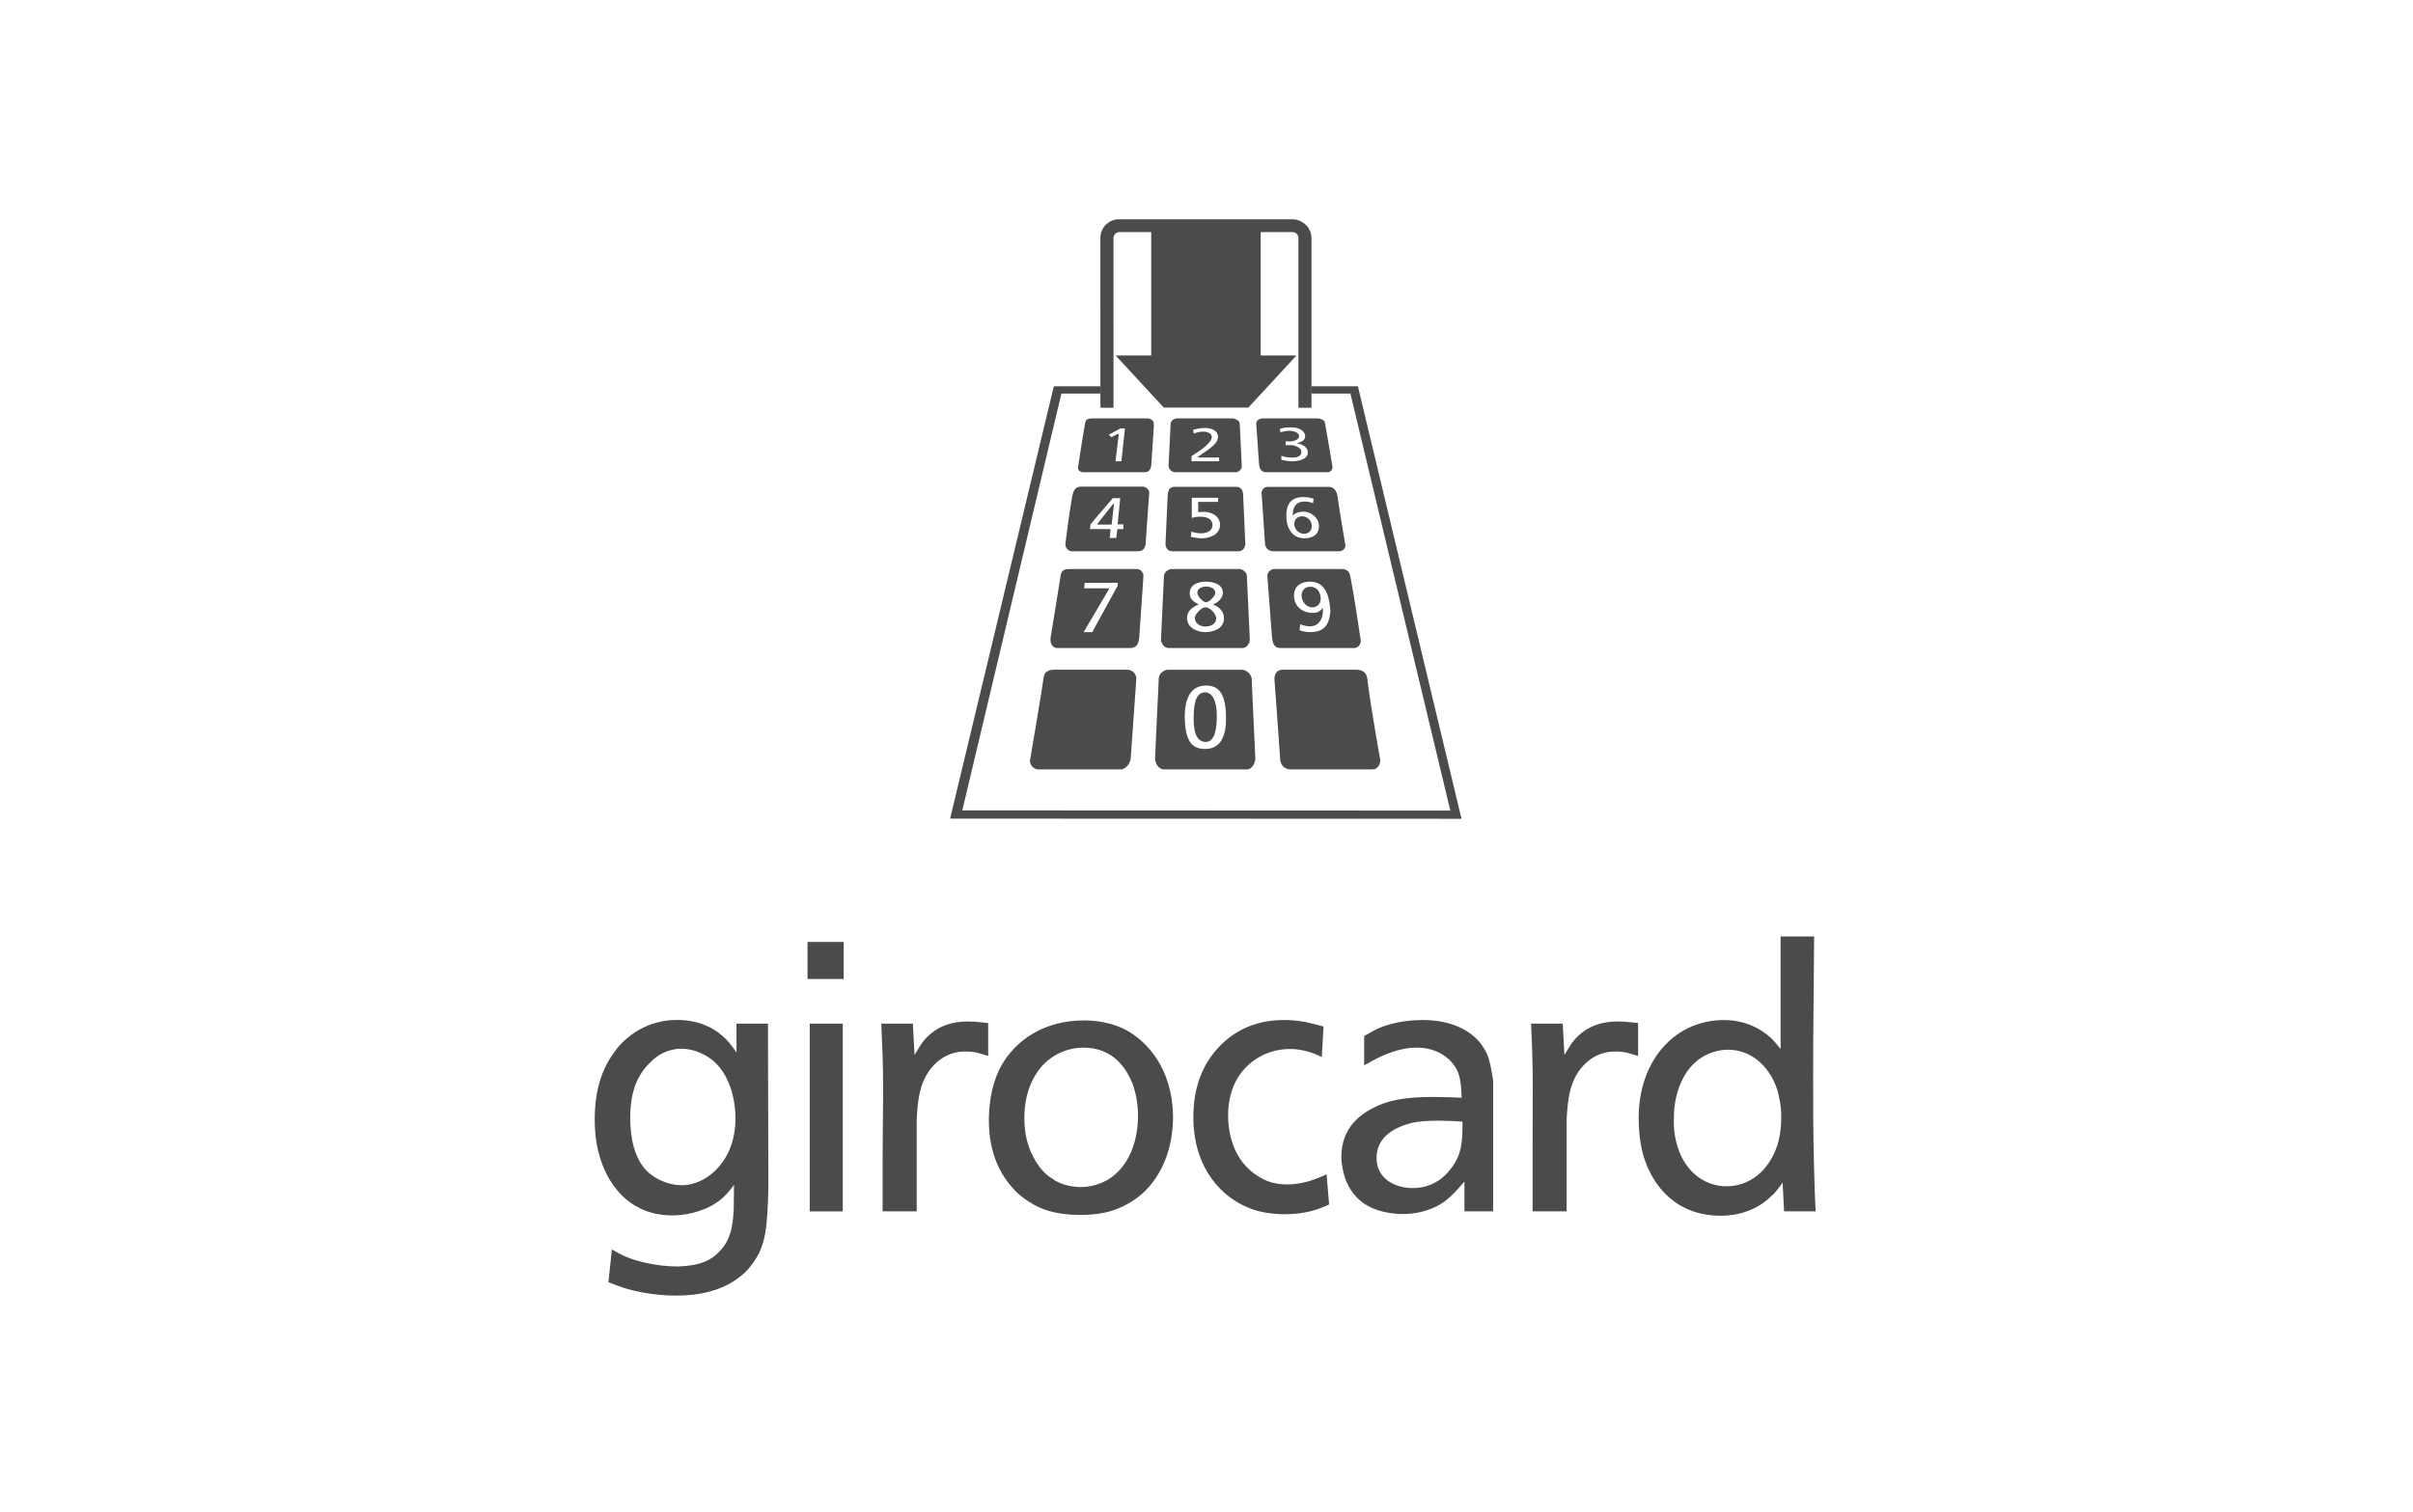 <?xml version="1.0" encoding="UTF-8" standalone="no"?>
<!DOCTYPE svg PUBLIC "-//W3C//DTD SVG 1.1//EN" "http://www.w3.org/Graphics/SVG/1.1/DTD/svg11.dtd">
<svg width="100%" height="100%" viewBox="0 0 126 79" version="1.1" xmlns="http://www.w3.org/2000/svg" xmlns:xlink="http://www.w3.org/1999/xlink" xml:space="preserve" xmlns:serif="http://www.serif.com/" style="fill-rule:evenodd;clip-rule:evenodd;stroke-linejoin:round;stroke-miterlimit:2;">
    <g transform="matrix(0.182,-2.23281e-17,-2.23281e-17,-0.182,24.626,77.874)">
        <g>
            <g>
                <g id="g10">
                    <g id="g12">
                        <g id="g14">
                            <g id="g24" transform="matrix(1,0,0,1,385.183,91.677)">
                                <path id="path26" d="M0,0C-0.289,10.415 -0.289,17.82 -0.289,28.287C-0.289,41.343 -0.072,54.407 0,67.447L-9.62,67.447L-9.62,35.138C-11.166,37.013 -11.527,37.518 -12.663,38.566C-15.279,40.849 -19.598,43.454 -25.939,43.454C-27.798,43.454 -36.306,43.342 -42.953,36.069C-51,27.428 -50.333,15.741 -50.333,13.995C-50.205,10.242 -49.719,6.06 -48.174,2.183C-45.585,-4.483 -39.457,-12.707 -26.754,-12.707C-25.385,-12.707 -17.977,-12.707 -12.374,-7.156C-11.35,-6.329 -10.656,-5.406 -9.042,-3.227L-8.625,-11.455L0.441,-11.455C0.193,-7.156 0.152,-4.258 0,0M-9.452,15.023C-9.452,14.059 -9.524,10.816 -10.56,7.513C-13.076,-0.1 -18.775,-4.258 -25.133,-4.258C-30.262,-4.258 -35.387,-1.453 -38.237,4.616C-39.814,8.011 -40.432,11.896 -40.223,15.645C-40.223,16.993 -40.151,20.128 -38.823,23.953C-35.315,33.962 -27.36,34.942 -24.723,34.942C-18.603,34.942 -12.984,30.832 -10.56,23.387C-10.15,21.801 -9.331,18.896 -9.452,15.023M-57.044,34.42C-54.427,34.42 -53.107,33.958 -50.51,33.132L-50.51,42.595C-51,42.595 -53.901,43.045 -56.326,43.045C-60.231,43.045 -65.183,42.102 -68.988,37.518C-69.634,36.788 -70.505,35.335 -71.645,33.437L-72.127,42.419L-81.217,42.419C-80.9,35.664 -80.736,30.956 -80.736,24.302C-80.736,16.496 -80.78,10.989 -80.78,3.259L-80.78,-11.455L-71.019,-11.455L-71.019,14.918C-70.678,20.027 -70.441,26.79 -65.183,31.386C-61.684,34.42 -58.244,34.42 -57.044,34.42M-100.33,-11.455L-92.098,-11.455L-92.098,26.156C-92.869,30.884 -93.35,33.264 -94.795,35.439C-97.605,40.143 -103.745,43.454 -112.206,43.454C-113.767,43.454 -119.94,43.454 -125.691,40.769C-126.899,40.143 -127.802,39.525 -129.103,38.903L-129.103,30.434C-126.899,31.687 -120.714,35.54 -114.02,35.54C-107.482,35.54 -103.452,31.779 -102.104,28.259C-101.329,26.056 -101.213,23.371 -101.132,21.151C-103.625,21.276 -106.282,21.376 -108.87,21.376C-114.184,21.376 -120.546,21.151 -125.864,18.546C-129.994,16.568 -135.649,12.743 -135.649,4.11C-135.649,3.167 -135.532,2.111 -135.307,1.027C-134.734,-2.725 -132.895,-6.125 -130.21,-8.4C-127.188,-10.961 -123.134,-11.956 -119.017,-12.205C-112.872,-12.386 -108.702,-10.507 -106.037,-8.625C-103.745,-6.879 -102.344,-5.202 -100.33,-2.902L-100.33,-11.455ZM-100.896,12.815C-100.896,9.259 -101.213,7.188 -101.714,5.535C-101.911,4.816 -102.529,3.026 -104.126,0.931C-107.253,-3.323 -111.363,-4.776 -115.22,-4.776C-119.651,-4.776 -125.547,-2.468 -125.547,3.857C-125.547,10.138 -120.04,12.815 -115.22,13.995C-113.767,14.292 -111.475,14.569 -108.136,14.569C-105.724,14.569 -103.308,14.497 -100.896,14.292L-100.896,12.815ZM-152.136,-12.281C-145.674,-12.281 -142.179,-10.836 -139.16,-9.484L-139.883,-0.823C-141.745,-1.642 -145.999,-3.725 -151.121,-3.725C-151.847,-3.725 -155.182,-3.725 -157.956,-2.256C-166.127,1.782 -168.134,10.018 -168.134,16.146C-168.134,25.201 -163.591,30.434 -159.003,32.943C-154.845,35.271 -151.121,35.138 -149.624,35.138C-145.803,34.946 -142.785,33.589 -141.255,32.835L-140.754,41.596C-142.468,42.021 -146.477,43.35 -151.121,43.454C-161.901,43.775 -168.64,38.77 -172.585,33.589C-177.084,27.713 -178.288,20.545 -178.095,14.569C-177.71,0.249 -169.539,-7.477 -162.379,-10.379C-160.476,-11.238 -157.069,-12.205 -152.136,-12.281M-191.87,-5.527C-185.641,0.751 -183.851,9.287 -183.943,16.178C-184.236,29.415 -191.167,37.314 -197.73,40.769C-200.017,41.897 -203.955,43.35 -209.469,43.35C-221.554,43.35 -229.316,37.089 -233.032,30.651C-235.673,26.056 -236.637,20.746 -236.781,15.32C-236.881,4.503 -233.032,-1.866 -228.421,-6.349C-227.305,-7.281 -226.197,-8.139 -224.989,-8.858C-221.971,-10.836 -217.641,-12.482 -210.513,-12.482C-205.046,-12.482 -201.446,-11.455 -199.126,-10.379C-196.706,-9.351 -194.073,-7.702 -191.87,-5.527M-193.977,15.998C-193.977,10.11 -195.807,1.485 -203.039,-2.597C-204.488,-3.323 -206.977,-4.483 -210.513,-4.483C-211.307,-4.483 -214.233,-4.379 -217.035,-3.022C-217.641,-2.697 -218.243,-2.372 -219.675,-1.32C-221.144,-0.217 -223.175,2.007 -224.793,5.759C-226.197,9.063 -226.675,12.614 -226.583,16.178C-226.41,23.648 -223.3,28.957 -220.053,31.687C-217.926,33.465 -214.522,35.54 -209.469,35.54C-201.129,35.439 -197.433,29.712 -195.602,25.333C-195.012,23.756 -193.977,20.248 -193.977,15.998M-243.508,34.42C-240.895,34.42 -239.562,33.958 -236.978,33.132L-236.978,42.595C-237.455,42.595 -240.361,43.045 -242.777,43.045C-246.714,43.045 -251.651,42.102 -255.468,37.518C-256.066,36.788 -256.993,35.335 -258.101,33.437L-258.586,42.419L-267.649,42.419C-267.36,35.664 -267.115,30.956 -267.115,24.302C-267.115,16.496 -267.264,10.989 -267.264,3.259L-267.264,-11.455L-257.479,-11.455L-257.479,14.918C-257.186,20.027 -256.889,26.79 -251.651,31.386C-248.147,34.42 -244.712,34.42 -243.508,34.42M-288.808,55.238L-278.433,55.238L-278.433,65.874L-288.808,65.874L-288.808,55.238ZM-304.657,-26.545C-300.644,-21.244 -300.327,-15.741 -300.038,-4.451L-300.158,42.419L-309.181,42.419L-309.181,34.095C-309.49,34.592 -311.232,37.314 -313.531,39.172C-315.919,41.271 -320.362,43.571 -326.415,43.474C-331.825,43.474 -336.087,41.403 -338.186,40.023C-341.686,37.711 -343.52,35.335 -344.52,33.846C-348.742,28.03 -349.862,21.051 -349.862,15.123C-349.862,13.638 -349.862,8.541 -348.264,3.761C-347.851,2.408 -346.041,-3.62 -340.719,-8.103C-337.769,-10.507 -333.258,-12.907 -326.415,-12.582C-322.594,-12.386 -317.352,-11.133 -313.531,-7.907C-312.315,-6.859 -311.597,-6.153 -309.903,-3.845L-309.979,-11.238C-310.192,-13.638 -310.317,-16.038 -311.232,-18.414C-311.713,-19.891 -312.54,-21.244 -313.648,-22.5C-316.236,-25.494 -319.548,-27.051 -325.901,-27.276C-332.142,-27.276 -337.267,-25.799 -339.611,-24.988C-342.2,-24.045 -343.817,-23.017 -344.933,-22.395L-345.936,-31.779C-344.419,-32.389 -343.304,-32.802 -341.686,-33.356C-339.097,-34.179 -333.422,-35.632 -326.511,-35.632C-319.062,-35.632 -314.326,-33.93 -311.107,-32.184C-307.551,-30.105 -305.866,-28.227 -304.657,-26.545M-309.49,15.123C-309.49,13.77 -309.49,8.428 -312.604,3.556C-315.827,-1.525 -320.663,-3.949 -324.89,-3.949C-328.514,-3.949 -332.238,-2.38 -334.775,-0C-338.572,3.761 -339.679,9.793 -339.679,15.552C-339.611,23.684 -337.267,28.259 -333.422,31.779C-331.945,33.264 -328.927,35.223 -324.982,35.223C-322.281,35.223 -318.865,34.187 -316.044,31.911C-309.181,26.176 -309.49,15.645 -309.49,15.123M-278.698,42.419L-288.174,42.419L-288.174,-11.462L-278.698,-11.462L-278.698,42.419Z" style="fill:rgb(75,75,75);fill-rule:nonzero;"/>
                            </g>
                            <g id="g28" transform="matrix(1,0,0,1,221.347,286.089)">
                                <path id="path30" d="M0,0C-0.134,1.567 -1.01,2.064 -1.958,2.064L-19.673,2.064C-20.71,2.064 -21.48,1.651 -21.636,-0.324L-22.267,-14.363C-22.267,-15.199 -21.664,-16.421 -20.381,-16.421L-1.238,-16.421C-0.028,-16.421 0.636,-15.25 0.636,-14.262L0,0ZM-11.892,-12.701C-13.013,-12.701 -13.705,-12.505 -14.988,-12.282C-14.926,-11.814 -14.865,-11.306 -14.854,-10.776C-14.173,-11.077 -12.846,-11.267 -12.059,-11.267C-10.732,-11.267 -8.802,-10.793 -8.802,-8.897C-8.802,-6.794 -11.027,-6.509 -12.221,-6.509C-12.372,-6.509 -12.723,-6.481 -13.548,-6.571C-13.944,-6.604 -14.725,-6.872 -14.725,-6.872L-14.725,-1.071L-7.151,-1.071L-7.151,-2.242L-12.885,-2.242L-12.885,-5.193C-12.829,-5.249 -12.494,-5.171 -12.249,-5.143C-11.881,-5.126 -11.474,-5.109 -11.334,-5.109C-9.192,-5.109 -6.626,-6.18 -6.626,-8.835C-6.626,-11.981 -10.191,-12.701 -11.892,-12.701" style="fill:rgb(75,75,75);fill-rule:nonzero;"/>
                            </g>
                            <g id="g32" transform="matrix(1,0,0,1,248.384,285.702)">
                                <path id="path34" d="M0,0C-0.195,1.322 -1.16,2.449 -2.32,2.449L-20.052,2.449C-21.073,2.449 -21.742,1.461 -21.742,0.703L-20.733,-13.972C-20.582,-15.372 -19.344,-16.036 -18.513,-16.036L0.608,-16.036C1.612,-15.964 2.32,-15.205 2.32,-14.368C2.32,-14.201 0.653,-4.752 0,0M-9.399,-12.31C-13.37,-12.31 -14.642,-8.791 -14.642,-5.873C-14.642,-2.61 -13.398,-0.469 -9.611,-0.469C-8.735,-0.469 -7.664,-0.68 -6.822,-0.926C-6.866,-1.339 -6.928,-1.774 -6.956,-2.248C-7.497,-1.93 -8.713,-1.757 -9.354,-1.757C-11.245,-1.757 -12.611,-2.638 -12.784,-5.193L-12.784,-5.873C-12.388,-5.053 -10.637,-4.657 -9.823,-4.657C-7.53,-4.657 -5.271,-6.387 -5.271,-8.841C-5.271,-11.54 -7.53,-12.31 -9.399,-12.31" style="fill:rgb(75,75,75);fill-rule:nonzero;"/>
                            </g>
                            <g id="g36" transform="matrix(1,0,0,1,238.286,279.71)">
                                <path id="path38" d="M0,0C-1.445,0 -2.259,-0.987 -2.259,-2.276C-2.259,-3.542 -1.104,-5.026 0.541,-5.026C1.779,-5.026 2.772,-4.206 2.772,-2.767C2.772,-1.383 1.567,0 0,0" style="fill:rgb(75,75,75);fill-rule:nonzero;"/>
                            </g>
                            <g id="g40" transform="matrix(1,0,0,1,190.813,264.576)">
                                <path id="path42" d="M0,0L-19.45,0C-21.586,0 -21.742,-1.205 -21.904,-2.426C-22.122,-4.01 -24.654,-19.455 -24.682,-19.623C-24.972,-21.385 -24.046,-22.679 -22.897,-22.679L-1.796,-22.679C0.195,-22.618 0.558,-21.201 0.742,-19.595L1.947,-1.991C1.947,-1.077 1.205,0 0,0M-5.455,-4.786L-12.74,-18.111L-15.211,-18.111L-7.814,-5.544L-15.088,-5.544C-15.032,-4.864 -14.965,-4.406 -14.893,-3.955L-5.455,-3.955L-5.455,-4.786Z" style="fill:rgb(75,75,75);fill-rule:nonzero;"/>
                            </g>
                            <g id="g44" transform="matrix(1,0,0,1,222.436,262.46)">
                                <path id="path46" d="M0,0C0.072,1.11 -1.238,2.114 -2.147,2.114L-21.664,2.114C-22.479,2.114 -23.773,1.188 -23.795,0.123L-24.648,-18.145C-24.648,-19.154 -23.789,-20.565 -22.423,-20.565L-1.316,-20.565C0.134,-20.565 0.831,-19.043 0.831,-18.078L0,0ZM-11.976,-15.992C-14.101,-15.992 -17.174,-14.882 -17.174,-11.931C-17.174,-10.096 -15.913,-8.936 -13.788,-8.026C-15.668,-7.173 -16.404,-6.286 -16.404,-4.842C-16.404,-2.064 -13.476,-1.512 -11.78,-1.512C-10.241,-1.512 -6.9,-1.941 -6.9,-4.73C-6.9,-6.13 -8.121,-7.379 -9.638,-8.077C-7.446,-8.986 -6.582,-10.447 -6.582,-11.992C-6.582,-15.211 -9.923,-15.992 -11.976,-15.992" style="fill:rgb(75,75,75);fill-rule:nonzero;"/>
                            </g>
                            <g id="g48" transform="matrix(1,0,0,1,210.72,255.035)">
                                <path id="path50" d="M0,0C0.937,0 2.627,1.818 2.644,2.616C2.683,4.066 1.06,4.512 0.134,4.512C-0.814,4.512 -2.516,4.189 -2.516,2.7C-2.516,1.818 -0.937,0 0,0" style="fill:rgb(75,75,75);fill-rule:nonzero;"/>
                            </g>
                            <g id="g52" transform="matrix(1,0,0,1,210.529,253.579)">
                                <path id="path54" d="M0,0C-1.266,0 -3.023,-2.108 -3.023,-3.018C-3.023,-4.802 -1.266,-5.528 0,-5.528C1.205,-5.528 3.096,-4.97 3.096,-3.129C3.096,-1.88 1.355,0 0,0" style="fill:rgb(75,75,75);fill-rule:nonzero;"/>
                            </g>
                            <g id="g56" transform="matrix(1,0,0,1,252.072,262.645)">
                                <path id="path58" d="M0,0C-0.273,1.355 -1.166,1.896 -2.309,1.93L-21.815,1.93C-22.858,1.93 -23.773,0.848 -23.773,0C-23.773,-0.167 -22.451,-17.392 -22.451,-17.392C-22.283,-19.193 -21.982,-20.749 -19.963,-20.749L1.132,-20.749C2.259,-20.749 3.034,-19.729 3.034,-18.652C3.034,-18.513 1.054,-5.098 0,0M-5.784,-11.128C-6.314,-15.071 -8.534,-16.181 -11.384,-16.181C-12.26,-16.181 -13.844,-15.975 -14.508,-15.657C-14.452,-14.67 -14.391,-14.313 -14.368,-13.917C-13.515,-14.24 -12.427,-14.53 -11.613,-14.53C-8.846,-14.53 -7.826,-12.143 -7.826,-10.14C-7.826,-10.001 -7.814,-9.544 -7.915,-9.259C-8.958,-10.598 -9.85,-10.654 -10.86,-10.654C-13.738,-10.654 -16.125,-8.724 -16.125,-5.673C-16.125,-2.778 -13.844,-1.696 -11.552,-1.696C-7.625,-1.696 -6.214,-4.858 -5.784,-8.969C-5.684,-9.834 -5.65,-10.246 -5.784,-11.128" style="fill:rgb(75,75,75);fill-rule:nonzero;"/>
                            </g>
                            <g id="g60" transform="matrix(1,0,0,1,240.644,259.49)">
                                <path id="path62" d="M0,0C-1.612,0 -2.521,-1.049 -2.521,-2.583C-2.521,-4.1 -1.255,-5.912 0.513,-5.912C2.053,-5.912 2.973,-4.842 2.973,-3.358C2.973,-1.79 2.053,0 0,0" style="fill:rgb(75,75,75);fill-rule:nonzero;"/>
                            </g>
                            <g id="g64" transform="matrix(1,0,0,1,284.007,192.889)">
                                <path id="path66" d="M0,0L-29.707,124.061L-29.824,124.061L-29.841,124.134L-43.11,124.134L-43.099,122.11L-42.966,122.11L-42.965,122.037L-31.871,122.037L-3.207,2.354L-143.226,2.415L-114.791,122.037L-103.521,122.037L-103.559,124.061L-103.692,124.061L-103.693,124.134L-116.966,124.134L-146.701,0.123L-146.55,0.123L-146.568,0.05L0,0Z" style="fill:rgb(75,75,75);fill-rule:nonzero;"/>
                            </g>
                            <g id="g68" transform="matrix(1,0,0,1,237.668,364.465)">
                                <path id="path70" d="M0,0C-0.667,0.301 -1.394,0.487 -2.17,0.487L-51.919,0.487C-54.869,0.487 -57.268,-1.917 -57.268,-4.873L-57.257,-53.539L-57.123,-53.539L-57.123,-53.612L-53.503,-53.612L-53.514,-4.946C-53.514,-3.981 -52.739,-3.194 -51.785,-3.194L-42.682,-3.194L-42.682,-38.602L-52.901,-38.602L-39.14,-53.483L-39.074,-53.483L-39.006,-53.556L-14.815,-53.556L-1.072,-38.675L-1.273,-38.675L-1.206,-38.602L-11.273,-38.602L-11.273,-3.194L-2.037,-3.194C-1.619,-3.194 -1.256,-3.398 -0.954,-3.66C-0.649,-3.978 -0.452,-4.406 -0.452,-4.873L-0.452,-53.539L-0.319,-53.539L-0.319,-53.612L3.301,-53.612L3.301,-4.946C3.301,-2.715 1.933,-0.806 0,0" style="fill:rgb(75,75,75);fill-rule:nonzero;"/>
                            </g>
                            <g id="g72" transform="matrix(1,0,0,1,189.233,235.402)">
                                <path id="path74" d="M0,0C-0.313,0.167 -0.658,0.28 -1.044,0.28L-22.285,0.28C-23.835,0.174 -24.951,-0.361 -25.135,-2.09C-25.33,-4.076 -28.983,-25.506 -29.011,-25.673C-29.166,-26.447 -28.654,-27.546 -27.762,-28.019C-27.464,-28.207 -27.126,-28.334 -26.741,-28.334L-2.958,-28.334C-1.435,-28.334 -0.079,-26.298 -0.113,-24.932L1.488,-2.236C1.488,-1.354 0.898,-0.404 0,0" style="fill:rgb(75,75,75);fill-rule:nonzero;"/>
                            </g>
                            <g id="g76" transform="matrix(1,0,0,1,256.996,232.977)">
                                <path id="path78" d="M0,0C-0.146,1.323 -0.762,2.143 -1.79,2.47C-2.168,2.613 -2.588,2.705 -3.084,2.705L-24.33,2.705C-26.02,2.705 -26.667,1.322 -26.667,0.073C-26.667,0.073 -24.916,-23.588 -25.044,-22.913C-24.884,-24.362 -24.224,-25.288 -23.247,-25.654C-22.897,-25.81 -22.514,-25.909 -22.082,-25.909L1.567,-25.909C2.973,-25.909 3.715,-24.386 3.715,-23.321C3.715,-23.153 0.848,-7.424 0,0" style="fill:rgb(75,75,75);fill-rule:nonzero;"/>
                            </g>
                            <g id="g80" transform="matrix(1,0,0,1,211.42,228.955)">
                                <path id="path82" d="M0,0C-0.288,0.139 -0.6,0.232 -0.958,0.232C-3.898,0.215 -4.177,-3.656 -4.249,-6.651C-4.318,-9.382 -4.056,-12.94 -1.96,-13.761C-1.638,-13.913 -1.28,-14.014 -0.858,-14.014C2.031,-14.014 2.388,-9.669 2.388,-6.434C2.388,-3.916 1.838,-0.731 0,0" style="fill:rgb(75,75,75);fill-rule:nonzero;"/>
                            </g>
                            <g id="g84" transform="matrix(1,0,0,1,210.399,212.925)">
                                <path id="path86" d="M0,0C-1.102,-0.004 -2.005,0.206 -2.753,0.594C-4.979,1.848 -5.715,4.81 -5.79,8.896C-5.823,10.765 -5.639,12.79 -4.992,14.458L-5.032,14.458L-5.001,14.459C-4.17,16.623 -2.585,18.207 0.287,18.207C1.644,18.221 2.691,17.889 3.516,17.299C4.35,16.656 4.932,15.72 5.324,14.543L5.328,14.543C5.813,13.082 6.018,11.299 6.046,9.259C6.152,4.066 4.752,0 0,0M13.665,14.474L13.654,14.474L13.44,19.468C13.568,20.617 12.856,21.862 11.815,22.389C11.461,22.596 11.072,22.731 10.651,22.731L-10.651,22.731C-11.694,22.731 -13.055,21.772 -13.245,20.422L-13.499,14.547L-13.515,14.547L-14.318,-2.677C-14.318,-3.356 -13.961,-4.813 -12.943,-5.457C-12.615,-5.699 -12.22,-5.862 -11.725,-5.862L11.992,-5.862C13.699,-5.862 14.452,-3.827 14.452,-2.705L13.665,14.474Z" style="fill:rgb(75,75,75);fill-rule:nonzero;"/>
                            </g>
                            <g id="g88" transform="matrix(1,0,0,1,232.325,297.045)">
                                <path id="path90" d="M0,0C0.742,-0.178 1.361,-0.385 2.008,-0.429C2.772,-0.491 2.956,-0.491 3.124,-0.491C3.932,-0.491 5.745,-0.407 5.745,1.121C5.745,1.883 5.192,2.35 4.549,2.632C3.912,2.949 3.157,3.074 2.745,3.079L1.216,3.079C1.259,3.411 1.216,3.758 1.222,4.144L2.627,4.144C3.258,4.144 5.087,4.591 5.087,5.572C5.087,6.324 4.553,6.712 3.945,6.915C3.315,7.165 2.574,7.207 2.248,7.207C1.511,7.207 0.61,7.001 -0.263,6.782C-0.332,7.045 -0.395,7.323 -0.441,7.747C0.145,7.954 0.703,8.082 1.434,8.144C2.231,8.227 3.469,8.144 3.469,8.144C3.963,8.144 4.786,7.959 5.509,7.577C6.228,7.161 6.822,6.535 6.822,5.645C6.822,4.463 5.745,3.933 4.463,3.671C4.53,3.658 4.591,3.63 4.658,3.615C4.636,3.61 4.618,3.602 4.596,3.598C4.996,3.523 5.391,3.414 5.758,3.268C6.795,2.82 7.592,2.074 7.592,0.937C7.592,-1.282 4.061,-1.567 3.174,-1.567C2.093,-1.567 1.067,-1.366 -0,-1.128L0,0ZM12.478,9.583C12.406,9.948 12.097,10.222 11.686,10.414C11.305,10.631 10.821,10.765 10.291,10.765L-5.321,10.765C-5.929,10.765 -7.212,10.358 -7.212,9.293L-6.392,-2.504C-6.268,-3.542 -5.941,-4.053 -5.539,-4.326C-5.193,-4.625 -4.771,-4.691 -4.351,-4.691L13.22,-4.691C14.196,-4.652 14.675,-3.955 14.675,-3.224C14.675,-3.073 13.281,5.327 12.478,9.583" style="fill:rgb(75,75,75);fill-rule:nonzero;"/>
                            </g>
                            <g id="g92" transform="matrix(1,0,0,1,206.545,296.987)">
                                <path id="path94" d="M0,0C0.513,0.323 5.807,3.425 5.807,5.438C5.807,6.171 5.349,6.543 4.823,6.736C4.292,6.976 3.658,7.017 3.336,7.017C2.544,7.017 1.574,6.806 0.636,6.466C0.565,6.835 0.498,7.178 0.452,7.541C1.601,7.87 2.806,8.071 3.882,8.071C4.611,8.071 5.53,7.93 6.289,7.555C7.03,7.148 7.592,6.499 7.592,5.472C7.592,3.012 3.096,0.932 1.707,-0.357L1.932,-0.357C1.905,-0.38 1.865,-0.407 1.841,-0.429L7.924,-0.429C7.906,-0.717 7.905,-1 7.926,-1.5L0,-1.5L0,0ZM13.839,9.254C13.832,9.821 13.44,10.197 12.971,10.435C12.531,10.697 11.993,10.821 11.624,10.821L-3.988,10.821C-4.758,10.821 -5.94,10.408 -5.996,9.131L-6.587,-2.85C-6.587,-3.407 -6.168,-4.111 -5.539,-4.407C-5.32,-4.538 -5.079,-4.63 -4.808,-4.63L12.795,-4.63C13.404,-4.63 14.424,-3.882 14.424,-3.046L13.839,9.254Z" style="fill:rgb(75,75,75);fill-rule:nonzero;"/>
                            </g>
                            <g id="g96" transform="matrix(1,0,0,1,186.424,295.489)">
                                <path id="path98" d="M0,0L-1.692,0L-0.736,7.87C-0.779,7.85 -0.841,7.818 -0.888,7.794L-0.87,7.943C-1.507,7.637 -2.752,6.983 -2.854,6.93L-3.62,7.641L-0.268,9.432L1.024,9.432L0,0ZM8.338,12.115C8.081,12.238 7.777,12.322 7.374,12.322L-8.239,12.322C-9.778,12.322 -10.23,11.864 -10.369,11.089C-11.139,6.911 -12.4,-1.444 -12.422,-1.595C-12.514,-2.214 -12.302,-2.583 -11.958,-2.804C-11.686,-3.038 -11.285,-3.135 -10.849,-3.135L6.744,-3.135C7.452,-3.135 8.372,-2.8 8.562,-1.205C8.534,-1.863 9.338,10.397 9.338,10.397C9.338,11.203 9.07,11.849 8.338,12.115" style="fill:rgb(75,75,75);fill-rule:nonzero;"/>
                            </g>
                            <g id="g100" transform="matrix(1,0,0,1,185.487,277.448)">
                                <path id="path102" d="M0,0L-0.007,-0.073L1.519,-0.073C1.518,-0.658 1.463,-1.034 1.521,-1.422L-0.208,-1.422C-0.32,-2.22 -0.442,-3.051 -0.526,-3.96L-2.41,-3.96L-2.16,-1.495L-2.302,-1.495L-2.294,-1.422L-8.08,-1.422C-8.02,-0.924 -7.895,-0.028 -7.895,-0.028C-7.895,-0.028 -3.7,4.986 -1.513,7.468L0.61,7.468L-0.141,0L0,0ZM8.934,9.08C8.934,9.671 8.436,10.302 7.818,10.568C7.591,10.69 7.349,10.776 7.099,10.776L-10.616,10.776C-11.832,10.776 -12.496,10.112 -12.864,9.153C-13.461,7.664 -15.078,-5.187 -15.106,-5.355C-15.249,-6.443 -14.706,-7.246 -14.054,-7.556C-13.828,-7.693 -13.588,-7.781 -13.349,-7.781L5.766,-7.781C6.987,-7.781 7.718,-7.051 7.913,-5.651C7.818,-6.337 8.934,9.08 8.934,9.08" style="fill:rgb(75,75,75);fill-rule:nonzero;"/>
                            </g>
                            <g id="g104" transform="matrix(1,0,0,1,184.181,283.405)">
                                <path id="path106" d="M0,0L-4.758,-6.013L-4.564,-6.013L-4.622,-6.087L-0.545,-6.087L0.136,-0.074L-0.032,-0.286L0,0Z" style="fill:rgb(75,75,75);fill-rule:nonzero;"/>
                            </g>
                        </g>
                    </g>
                </g>
            </g>
        </g>
    </g>
</svg>
